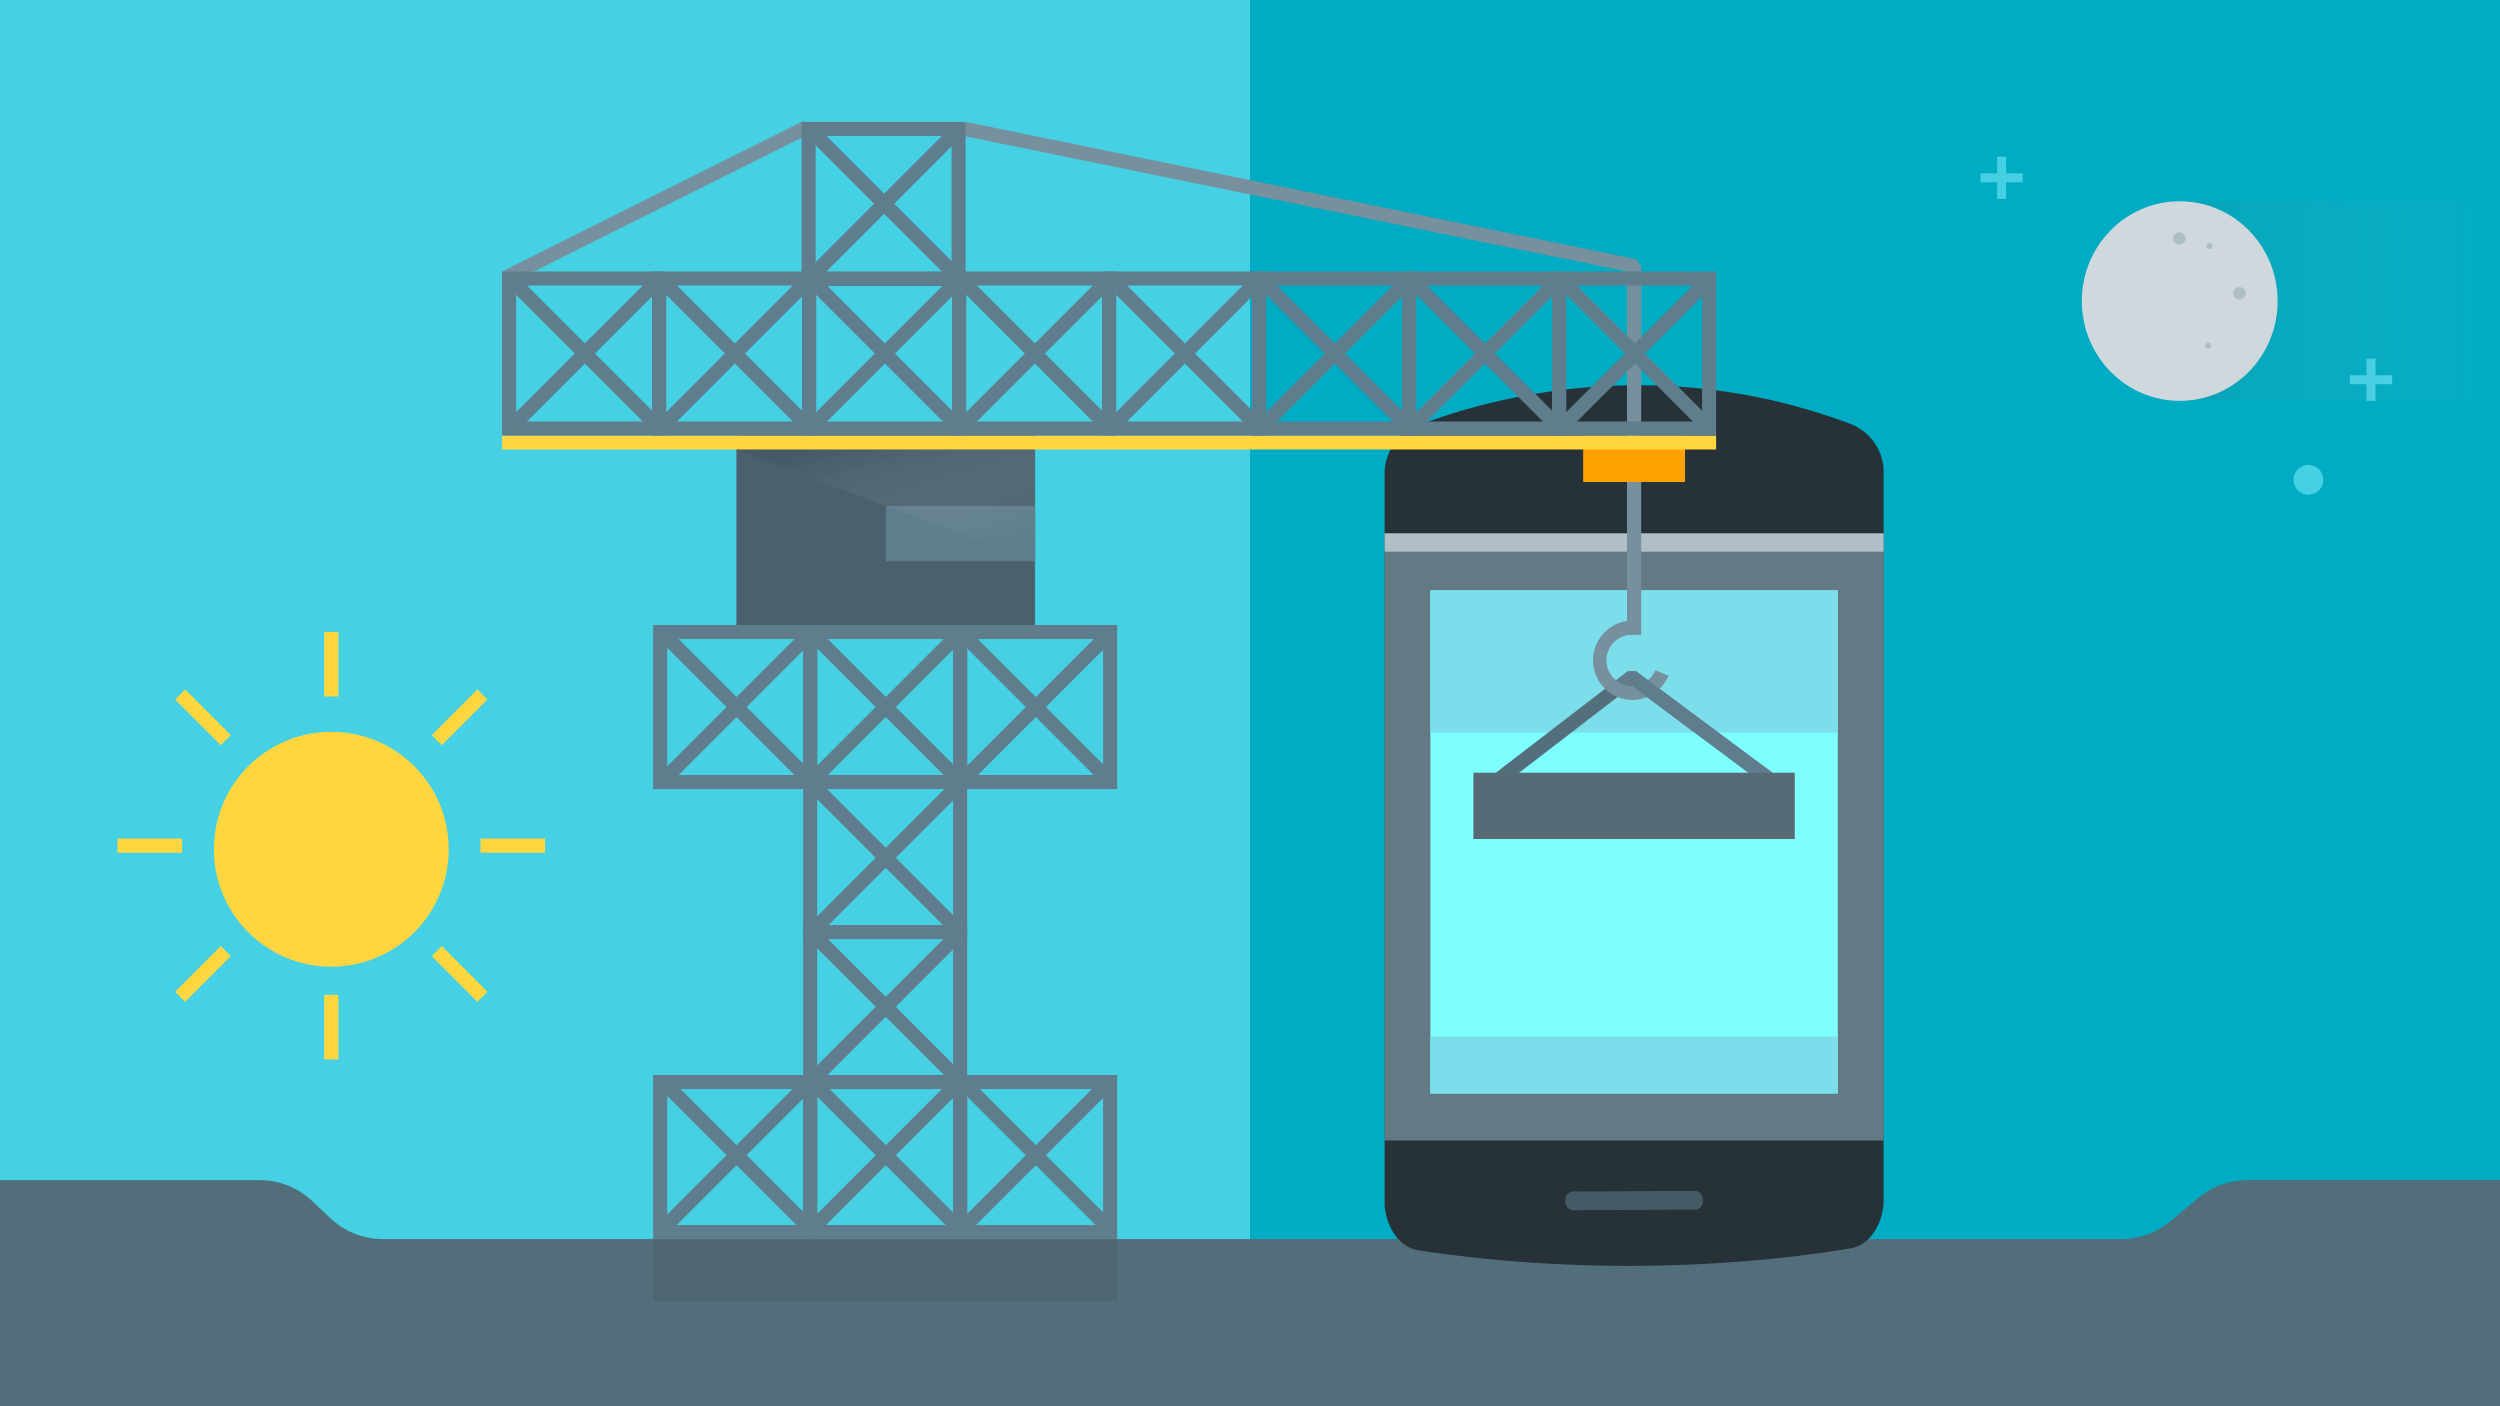 <svg xmlns="http://www.w3.org/2000/svg" xmlns:xlink="http://www.w3.org/1999/xlink" viewBox="0 0 1600 900"><defs><style>.cls-1,.cls-14,.cls-4,.cls-6{fill:none;}.cls-2{isolation:isolate;}.cls-3{clip-path:url(#clip-path);}.cls-4,.cls-6{stroke:#36474f;}.cls-14,.cls-4,.cls-6{stroke-miterlimit:10;}.cls-4{stroke-width:1.1px;}.cls-24,.cls-25,.cls-4,.cls-6{opacity:0.26;}.cls-5{clip-path:url(#clip-path-2);}.cls-6{stroke-width:1.1px;}.cls-7{clip-path:url(#clip-path-3);}.cls-8{fill:#45d0e3;}.cls-9{fill:#00acc3;}.cls-10{fill:#536e7b;}.cls-11{fill:#5f7d8c;}.cls-12,.cls-18{fill:#77909d;}.cls-13{fill:#ffd63f;}.cls-14{stroke:#ffd63f;stroke-width:9.09px;}.cls-15,.cls-24{fill:#36474f;}.cls-15,.cls-28{opacity:0.5;}.cls-16,.cls-22{fill:#445a65;}.cls-16{opacity:0.39;}.cls-16,.cls-25,.cls-26{mix-blend-mode:multiply;}.cls-17{fill:#263238;}.cls-18{opacity:0.75;}.cls-19{fill:#b0bec5;}.cls-20{fill:#7effff;}.cls-21{fill:#7cdeeb;}.cls-23{fill:#ffa100;}.cls-25{fill:url(#linear-gradient);}.cls-26{opacity:0.1;fill:url(#linear-gradient-2);}.cls-27{fill:#cfd8dc;}.cls-28{fill:#8fa4af;}</style><clipPath id="clip-path"><rect class="cls-1" x="54.55" y="-708.88" width="1498.18" height="472.88"/></clipPath><clipPath id="clip-path-2"><rect class="cls-1" x="2173" y="-350" width="900" height="1600" transform="translate(3073 -2173) rotate(90)"/></clipPath><clipPath id="clip-path-3"><rect class="cls-1" width="1600" height="900"/></clipPath><linearGradient id="linear-gradient" x1="543.96" y1="364.29" x2="570.61" y2="274.93" gradientTransform="matrix(-1, 0, 0, 1, 1133.16, 0)" gradientUnits="userSpaceOnUse"><stop offset="0" stop-color="#fff" stop-opacity="0"/><stop offset="1" stop-color="#36474f"/></linearGradient><linearGradient id="linear-gradient-2" x1="1649.02" y1="85.74" x2="1496.72" y2="238.04" gradientTransform="translate(2723.43 -802.82) rotate(135)" xlink:href="#linear-gradient"/></defs><title>00</title><g class="cls-2"><g id="Layer_1" data-name="Layer 1"><g class="cls-3"><line class="cls-4" x1="1472.19" y1="-785.31" x2="1472.19" y2="1270.85"/><line class="cls-4" x1="1429.06" y1="-785.31" x2="1429.06" y2="1270.85"/><line class="cls-4" x1="1515.32" y1="-785.31" x2="1515.32" y2="1270.85"/><line class="cls-4" x1="1385.93" y1="-785.31" x2="1385.93" y2="1270.85"/><line class="cls-4" x1="1299.66" y1="-785.31" x2="1299.66" y2="1270.85"/><line class="cls-4" x1="1342.79" y1="-785.31" x2="1342.79" y2="1270.85"/><line class="cls-4" x1="1256.53" y1="-785.31" x2="1256.53" y2="1270.85"/><line class="cls-4" x1="1213.4" y1="-785.31" x2="1213.4" y2="1270.85"/><line class="cls-4" x1="1127.13" y1="-785.31" x2="1127.13" y2="1270.85"/><line class="cls-4" x1="1170.26" y1="-785.31" x2="1170.26" y2="1270.85"/><line class="cls-4" x1="1084" y1="-785.31" x2="1084" y2="1270.85"/><line class="cls-4" x1="1040.86" y1="-785.31" x2="1040.86" y2="1270.85"/><line class="cls-4" x1="954.6" y1="-785.31" x2="954.6" y2="1270.85"/><line class="cls-4" x1="997.73" y1="-785.31" x2="997.73" y2="1270.85"/><line class="cls-4" x1="911.47" y1="-785.31" x2="911.47" y2="1270.85"/><line class="cls-4" x1="868.33" y1="-785.31" x2="868.33" y2="1270.85"/><line class="cls-4" x1="782.07" y1="-785.31" x2="782.07" y2="1270.85"/><line class="cls-4" x1="825.2" y1="-785.31" x2="825.2" y2="1270.85"/><line class="cls-4" x1="738.94" y1="-785.31" x2="738.94" y2="1270.85"/><line class="cls-4" x1="695.8" y1="-785.31" x2="695.8" y2="1270.85"/><line class="cls-4" x1="609.54" y1="-785.31" x2="609.54" y2="1270.85"/><line class="cls-4" x1="566.41" y1="-785.31" x2="566.41" y2="1270.85"/><line class="cls-4" x1="652.67" y1="-785.31" x2="652.67" y2="1270.85"/><line class="cls-4" x1="523.27" y1="-785.31" x2="523.27" y2="1270.85"/><line class="cls-4" x1="437.01" y1="-785.31" x2="437.01" y2="1270.85"/><line class="cls-4" x1="480.14" y1="-785.31" x2="480.14" y2="1270.85"/><line class="cls-4" x1="393.87" y1="-785.31" x2="393.87" y2="1270.85"/><line class="cls-4" x1="350.74" y1="-785.31" x2="350.74" y2="1270.85"/><line class="cls-4" x1="264.48" y1="-785.31" x2="264.48" y2="1270.85"/><line class="cls-4" x1="307.61" y1="-785.31" x2="307.61" y2="1270.85"/><line class="cls-4" x1="221.34" y1="-785.31" x2="221.34" y2="1270.85"/><line class="cls-4" x1="178.21" y1="-785.31" x2="178.21" y2="1270.85"/><line class="cls-4" x1="91.95" y1="-785.31" x2="91.95" y2="1270.85"/><line class="cls-4" x1="135.08" y1="-785.31" x2="135.08" y2="1270.85"/></g><g class="cls-5"><line class="cls-6" x1="3581.07" y1="815.35" x2="1526.53" y2="815.35"/><line class="cls-6" x1="3581.07" y1="858.45" x2="1526.53" y2="858.45"/><line class="cls-6" x1="3581.07" y1="772.25" x2="1526.53" y2="772.25"/><line class="cls-6" x1="3581.07" y1="729.15" x2="1526.53" y2="729.15"/><line class="cls-6" x1="3581.07" y1="642.96" x2="1526.53" y2="642.96"/><line class="cls-6" x1="3581.07" y1="686.06" x2="1526.53" y2="686.06"/><line class="cls-6" x1="3581.07" y1="599.86" x2="1526.53" y2="599.86"/><line class="cls-6" x1="3581.07" y1="556.76" x2="1526.53" y2="556.76"/><line class="cls-6" x1="3581.07" y1="470.56" x2="1526.53" y2="470.56"/><line class="cls-6" x1="3581.07" y1="427.46" x2="1526.53" y2="427.46"/><line class="cls-6" x1="3581.07" y1="513.66" x2="1526.53" y2="513.66"/><line class="cls-6" x1="3581.07" y1="384.37" x2="1526.53" y2="384.37"/><line class="cls-6" x1="3581.07" y1="298.17" x2="1526.53" y2="298.17"/><line class="cls-6" x1="3581.07" y1="341.27" x2="1526.53" y2="341.27"/><line class="cls-6" x1="3581.07" y1="255.07" x2="1526.53" y2="255.07"/><line class="cls-6" x1="3581.07" y1="211.97" x2="1526.53" y2="211.97"/><line class="cls-6" x1="3581.07" y1="125.78" x2="1526.53" y2="125.78"/><line class="cls-6" x1="3581.07" y1="168.87" x2="1526.53" y2="168.87"/><line class="cls-6" x1="3581.07" y1="82.68" x2="1526.53" y2="82.68"/><line class="cls-6" x1="3581.07" y1="39.58" x2="1526.53" y2="39.58"/></g><g class="cls-7"><rect class="cls-8" x="-1.62" width="1600" height="900"/><rect class="cls-9" x="800" width="800" height="900"/><path class="cls-10" d="M1600,755.29H1438.25a48.71,48.71,0,0,0-31.15,11.27l-18.24,15.17A48.71,48.71,0,0,1,1357.71,793H245a48.72,48.72,0,0,1-33.27-13.14l-12.21-11.42a48.72,48.72,0,0,0-33.27-13.14H0v145H1600v-145Z"/><rect class="cls-11" x="471.34" y="276.4" width="190.94" height="125.41"/><polygon class="cls-12" points="325.41 181.88 321.32 173.76 513 78 517.08 86.12 325.41 181.88"/><circle class="cls-13" cx="212.02" cy="543.53" r="75.15"/><circle class="cls-8" cx="1477.36" cy="307.07" r="9.55"/><rect class="cls-8" x="1278.17" y="100.28" width="5.72" height="27.04"/><rect class="cls-8" x="1267.51" y="110.94" width="27.04" height="5.72"/><rect class="cls-8" x="1514.57" y="229.51" width="5.72" height="27.04"/><rect class="cls-8" x="1503.91" y="240.17" width="27.04" height="5.72"/><line class="cls-14" x1="212.02" y1="445.73" x2="212.02" y2="404.41"/><line class="cls-14" x1="212.02" y1="678.03" x2="212.02" y2="636.71"/><line class="cls-14" x1="116.53" y1="541.22" x2="75.22" y2="541.22"/><line class="cls-14" x1="348.83" y1="541.22" x2="307.52" y2="541.22"/><line class="cls-14" x1="144.5" y1="473.7" x2="115.29" y2="444.48"/><line class="cls-14" x1="308.76" y1="637.96" x2="279.55" y2="608.74"/><line class="cls-14" x1="144.5" y1="608.74" x2="115.29" y2="637.96"/><line class="cls-14" x1="308.76" y1="444.48" x2="279.55" y2="473.7"/><rect class="cls-15" x="471.34" y="278.76" width="191.16" height="121.24"/><rect class="cls-16" x="418" y="793" width="297" height="40"/><path class="cls-17" d="M1205.5,300.09a33.36,33.36,0,0,0-21.56-28.92c-124.22-46.52-232.43-15.88-276.71,1.24a33.16,33.16,0,0,0-21.08,29.41V771.24c0.92,13,8.58,26.94,21.56,28.92,118.75,18.1,223.38,7.81,276.71-1.24,13-2.21,20.44-16.35,21.08-29.41V300.09Z"/><rect class="cls-18" x="886.15" y="341.37" width="319.35" height="388.54"/><rect class="cls-19" x="886.15" y="341.37" width="319.35" height="11.72"/><rect class="cls-20" x="915.46" y="378.41" width="260.72" height="321.42"/><rect class="cls-21" x="915.46" y="377.66" width="260.72" height="91.2"/><rect class="cls-21" x="915.46" y="663.33" width="260.72" height="36.5"/><rect class="cls-22" x="1001.87" y="762.32" width="87.91" height="11.99" rx="4.91" ry="4.91" transform="translate(-4.16 5.7) rotate(-0.31)"/><polygon class="cls-12" points="1050.37 406.3 1041.28 406.3 1041.28 173.76 615.7 86.8 618 78 1046.97 165.85 1050.37 170.25 1050.37 406.3"/><rect class="cls-23" x="1013.23" y="278.84" width="65.18" height="29.65"/><polygon class="cls-11" points="1129.66 502.44 1044.47 438.94 962.04 502.4 956.74 495.02 1041.78 429.69 1047.02 429.65 1134.85 494.98 1129.66 502.44"/><polygon class="cls-24" points="1129.66 502.44 1044.47 438.94 962.04 502.4 956.74 495.02 1041.78 429.69 1047.02 429.65 1134.85 494.98 1129.66 502.44"/><rect class="cls-13" x="321.32" y="278.76" width="777" height="8.92"/><rect class="cls-11" x="562.28" y="384.5" width="9.09" height="135.99" transform="translate(-153.95 533.29) rotate(-45)"/><rect class="cls-11" x="498.83" y="447.95" width="135.99" height="9.09" transform="translate(-153.94 533.39) rotate(-45)"/><path class="cls-11" d="M514,400V505H619V400H514Zm96,96H523V409h87v87Z"/><rect class="cls-11" x="562.28" y="481" width="9.09" height="135.99" transform="translate(-222.18 561.54) rotate(-45)"/><rect class="cls-11" x="498.83" y="544.45" width="135.99" height="9.09" transform="translate(-222.18 561.66) rotate(-45)"/><path class="cls-11" d="M514,496V601H619V496H514Zm96,96H523V505h87v87Z"/><rect class="cls-11" x="561.74" y="158.21" width="9.09" height="135.99" transform="translate(5.89 466.64) rotate(-45)"/><rect class="cls-11" x="498.29" y="221.66" width="135.99" height="9.09" transform="translate(5.93 466.72) rotate(-45)"/><path class="cls-11" d="M513.33,173.76v105h105v-105h-105Zm96,96h-87v-87h87v87Z"/><rect class="cls-11" x="657.74" y="158.21" width="9.09" height="135.99" transform="translate(34 534.52) rotate(-45)"/><rect class="cls-11" x="594.29" y="221.66" width="135.99" height="9.09" transform="translate(34.05 534.61) rotate(-45)"/><path class="cls-11" d="M609.33,173.76v105h105v-105h-105Zm96,96h-87v-87h87v87Z"/><rect class="cls-11" x="753.74" y="158.21" width="9.09" height="135.99" transform="translate(62.12 602.39) rotate(-45)"/><rect class="cls-11" x="690.29" y="221.66" width="135.99" height="9.09" transform="translate(62.17 602.5) rotate(-45)"/><path class="cls-11" d="M705.33,173.76v105h105v-105h-105Zm96,96h-87v-87h87v87Z"/><rect class="cls-11" x="849.74" y="158.21" width="9.09" height="135.99" transform="translate(90.23 670.27) rotate(-45)"/><rect class="cls-11" x="786.29" y="221.66" width="135.99" height="9.09" transform="translate(90.3 670.39) rotate(-45)"/><path class="cls-11" d="M801.33,173.76v105h105v-105h-105Zm96,96h-87v-87h87v87Z"/><rect class="cls-11" x="945.74" y="158.21" width="9.09" height="135.99" transform="translate(118.34 738.15) rotate(-45)"/><rect class="cls-11" x="882.29" y="221.66" width="135.99" height="9.09" transform="translate(118.42 738.27) rotate(-45)"/><path class="cls-11" d="M897.33,173.76v105h105v-105h-105Zm96,96h-87v-87h87v87Z"/><rect class="cls-11" x="1041.74" y="158.21" width="9.09" height="135.99" transform="translate(146.45 806.02) rotate(-45)"/><rect class="cls-11" x="978.29" y="221.66" width="135.99" height="9.09" transform="translate(146.54 806.16) rotate(-45)"/><path class="cls-11" d="M993.33,173.76v105h105v-105h-105Zm96,96h-87v-87h87v87Z"/><rect class="cls-11" x="369.74" y="158.21" width="9.09" height="135.99" transform="translate(-50.34 330.89) rotate(-45)"/><rect class="cls-11" x="306.29" y="221.66" width="135.99" height="9.09" transform="translate(-50.32 330.95) rotate(-45)"/><path class="cls-11" d="M321.33,173.76v105h105v-105h-105Zm96,96h-87v-87h87v87Z"/><rect class="cls-11" x="465.74" y="158.21" width="9.09" height="135.99" transform="translate(-22.22 398.76) rotate(-45)"/><rect class="cls-11" x="402.29" y="221.66" width="135.99" height="9.09" transform="translate(-22.2 398.84) rotate(-45)"/><path class="cls-11" d="M417.33,173.76v105h105v-105h-105Zm96,96h-87v-87h87v87Z"/><rect class="cls-11" x="561.28" y="62.35" width="9.09" height="135.99" transform="translate(73.53 438.24) rotate(-45)"/><rect class="cls-11" x="497.83" y="125.8" width="135.99" height="9.09" transform="translate(73.58 438.31) rotate(-45)"/><path class="cls-11" d="M513,78V183H618V78H513Zm96,96H522V87h87v87Z"/><rect class="cls-11" x="562.28" y="576.33" width="9.09" height="135.99" transform="translate(-289.59 589.46) rotate(-45)"/><rect class="cls-11" x="498.83" y="639.78" width="135.99" height="9.09" transform="translate(-289.59 589.59) rotate(-45)"/><path class="cls-11" d="M514,592V697H619V592H514Zm96,96H523V601h87v87Z"/><rect class="cls-11" x="658.34" y="384.5" width="9.09" height="135.99" transform="translate(-125.82 601.21) rotate(-45)"/><rect class="cls-11" x="594.89" y="447.95" width="135.99" height="9.09" transform="translate(-125.8 601.33) rotate(-45)"/><path class="cls-11" d="M610,400V505H715V400H610Zm96,96H619V409h87v87Z"/><rect class="cls-11" x="466.8" y="384.5" width="9.09" height="135.99" transform="translate(-181.91 465.78) rotate(-45)"/><rect class="cls-11" x="403.35" y="447.95" width="135.99" height="9.09" transform="translate(-181.91 465.88) rotate(-45)"/><path class="cls-11" d="M418,400V505H523V400H418Zm96,96H427V409h87v87Z"/><rect class="cls-11" x="562.28" y="671.33" width="9.09" height="135.99" transform="translate(-356.75 617.28) rotate(-45)"/><rect class="cls-11" x="498.83" y="734.78" width="135.99" height="9.09" transform="translate(-356.77 617.42) rotate(-45)"/><path class="cls-11" d="M514,688V793H619V688H514Zm96,96H523V697h87v87Z"/><rect class="cls-11" x="658.34" y="671.33" width="9.09" height="135.99" transform="translate(-328.62 685.2) rotate(-45)"/><rect class="cls-11" x="594.89" y="734.78" width="135.99" height="9.09" transform="translate(-328.63 685.35) rotate(-45)"/><path class="cls-11" d="M610,688V793H715V688H610Zm96,96H619V697h87v87Z"/><rect class="cls-11" x="466.8" y="671.33" width="9.09" height="135.99" transform="translate(-384.71 549.77) rotate(-45)"/><rect class="cls-11" x="403.35" y="734.78" width="135.99" height="9.09" transform="translate(-384.74 549.9) rotate(-45)"/><path class="cls-11" d="M418,688V793H523V688H418Zm96,96H427V697h87v87Z"/><rect class="cls-11" x="567" y="323.77" width="95.5" height="35.45"/><polygon class="cls-25" points="470.85 287.84 662 359.21 662 288 470.85 287.84"/><path class="cls-12" d="M1044.47,448a25.42,25.42,0,0,1,0-50.83v9.09a16.32,16.32,0,1,0,15,22.68l8.37,3.54A25.38,25.38,0,0,1,1044.47,448Z"/><path class="cls-11" d="M1062.13,440.89l-7.44-5.54-7.67-5.7-5.25,0-7.43,5.71a16.23,16.23,0,0,0,10.13,3.55l9.64,7.19,75.55,56.31,5.19-7.46Z"/><rect class="cls-12" x="943.03" y="494.56" width="205.59" height="42.41"/><rect class="cls-15" x="943.03" y="494.56" width="205.59" height="42.41"/><rect class="cls-26" x="1432.9" y="89.45" width="127.74" height="206.46" transform="translate(1304.09 1689.45) rotate(-90)"/><ellipse class="cls-27" cx="1395.02" cy="192.68" rx="62.66" ry="63.87"/><circle class="cls-28" cx="1413.29" cy="221.3" r="1.98"/><circle class="cls-28" cx="1394.77" cy="152.58" r="3.96"/><circle class="cls-28" cx="1414.09" cy="157.51" r="1.98"/><circle class="cls-28" cx="1433.27" cy="187.69" r="3.96"/></g></g></g></svg>